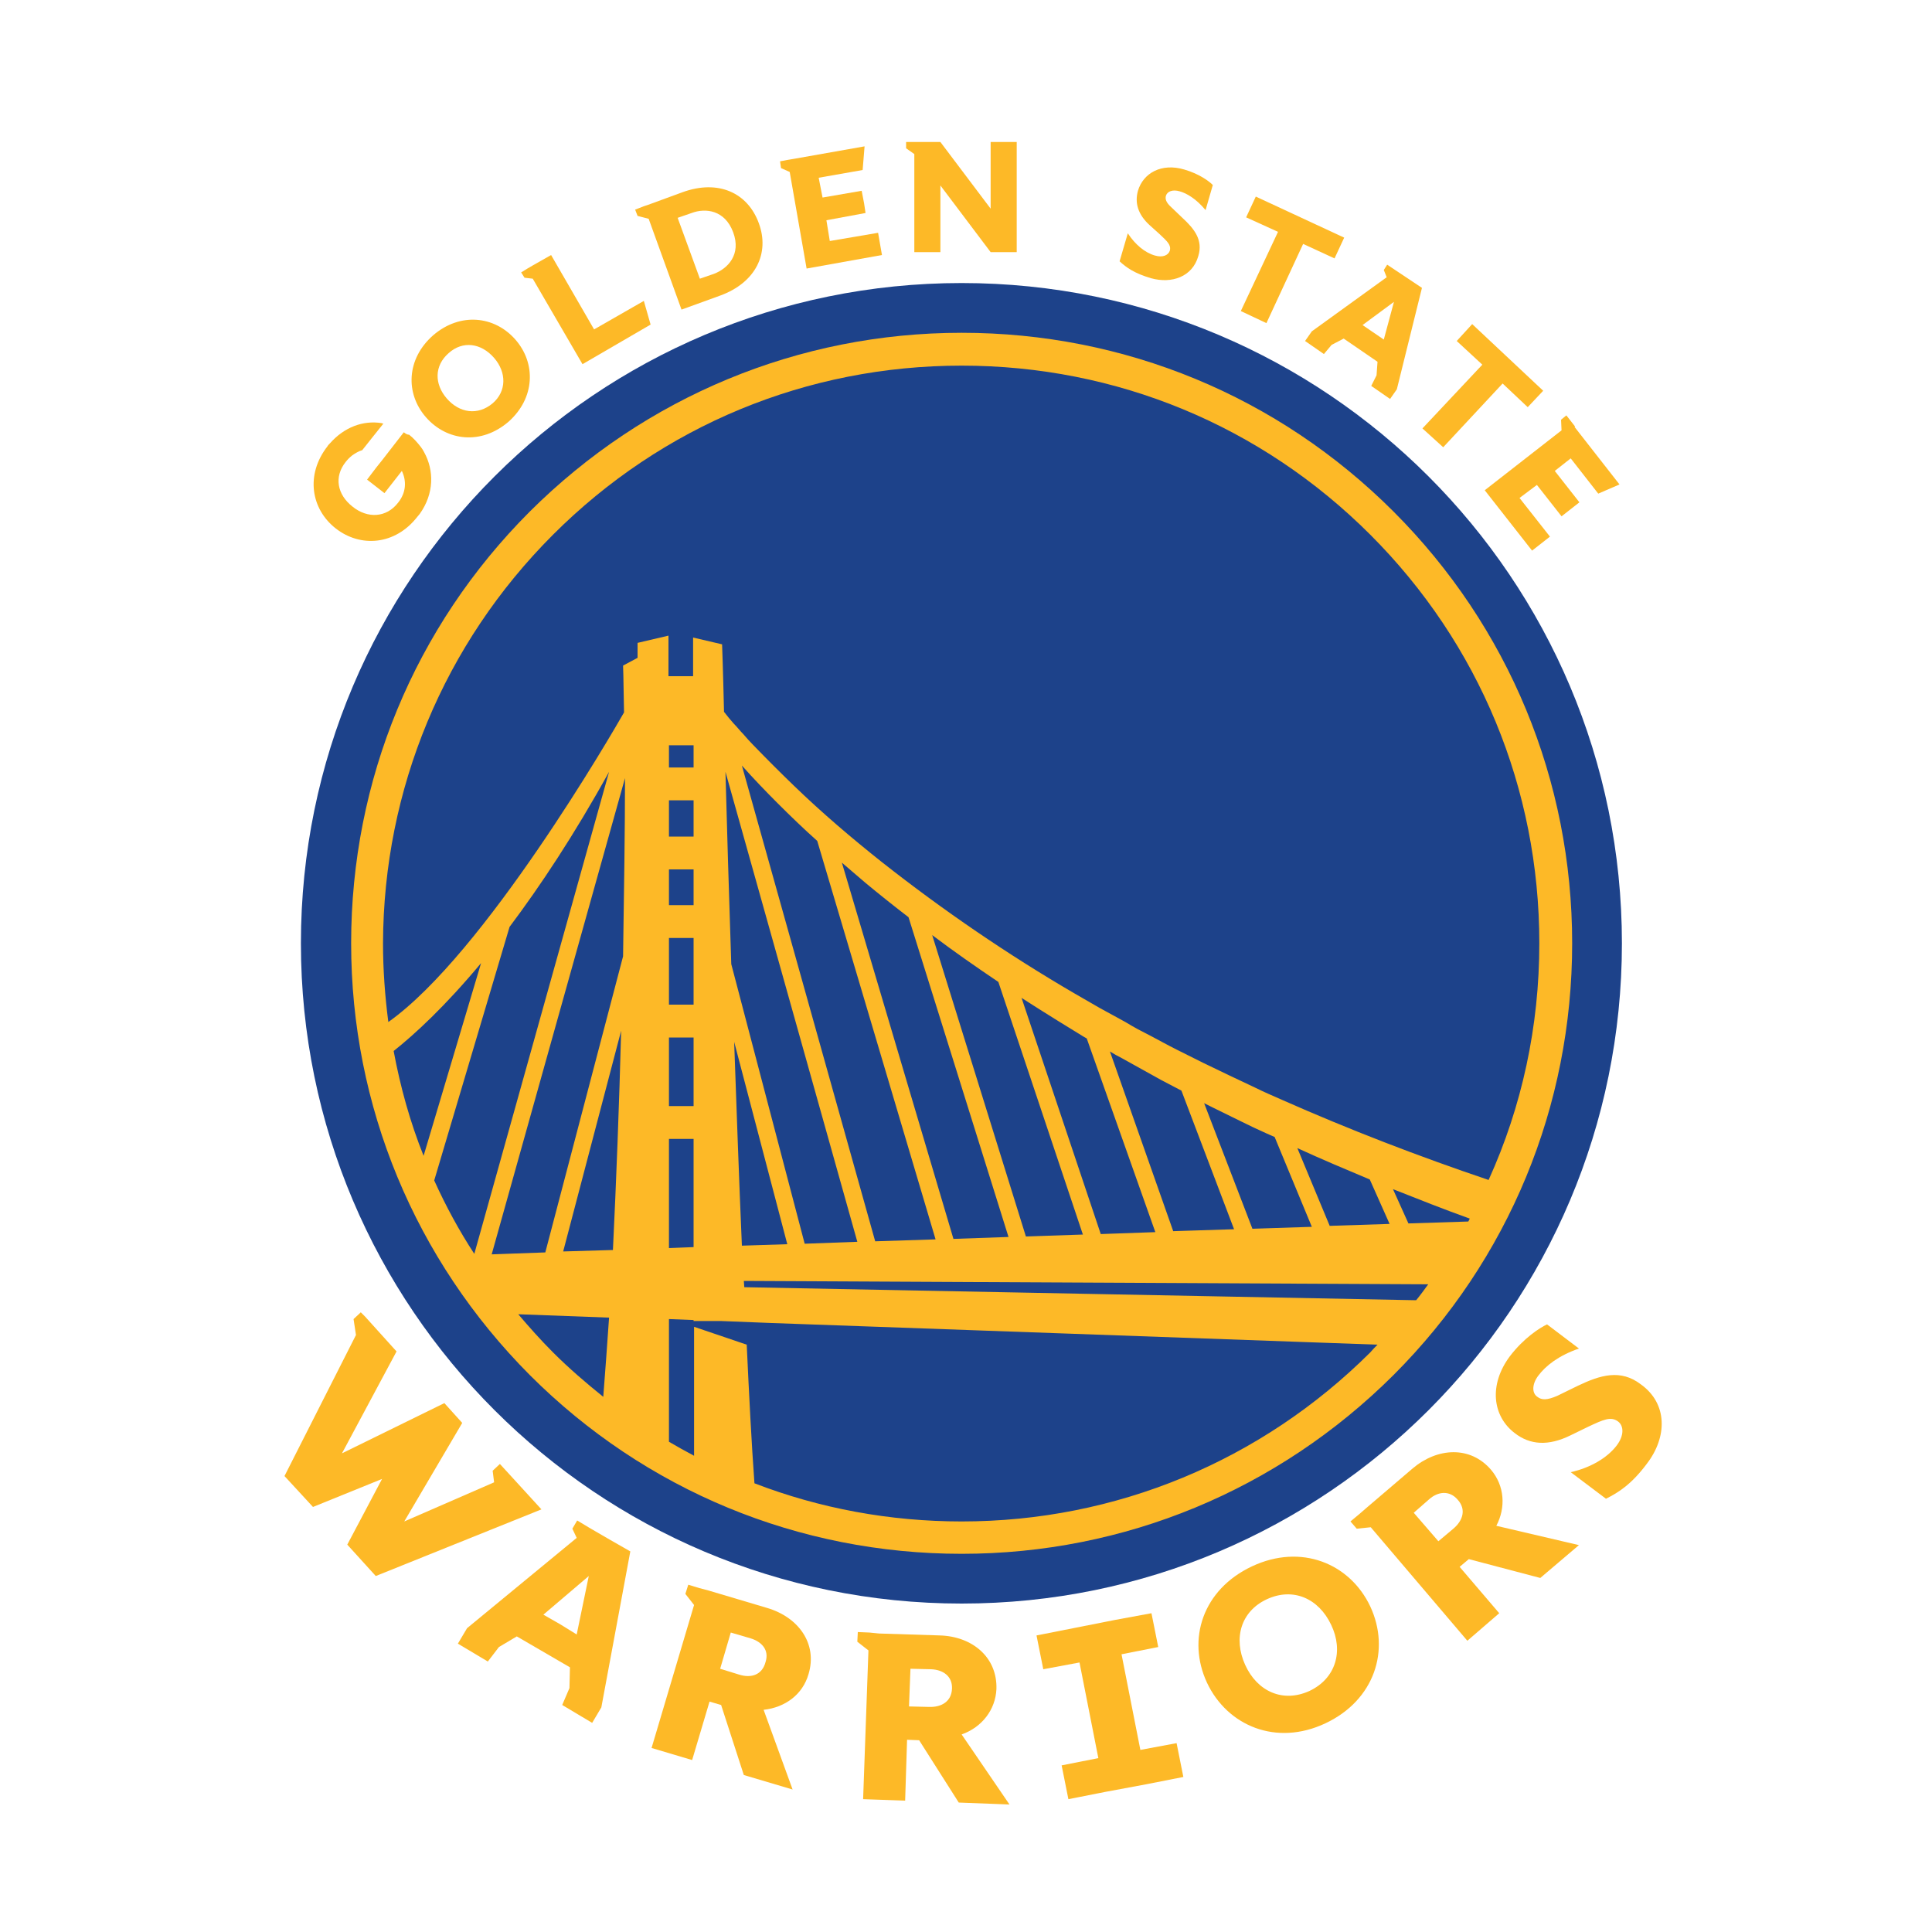 <?xml version="1.0" encoding="utf-8"?>
<!-- Generator: Adobe Illustrator 24.0.1, SVG Export Plug-In . SVG Version: 6.00 Build 0)  -->
<svg version="1.1" id="Layer_2" xmlns="http://www.w3.org/2000/svg" xmlns:xlink="http://www.w3.org/1999/xlink" x="0px" y="0px"
	 viewBox="0 0 400 400" style="enable-background:new 0 0 400 400;" xml:space="preserve">
<style type="text/css">
	.st0{fill:#FDB927;}
	.st1{fill:#1D428A;}
</style>
<g>
	<polygon class="st0" points="205.1,43.2 194.7,29.4 190.5,29.4 189.3,29.4 187.6,29.4 187.6,30.7 189.3,31.9 189.3,52.2 
		194.7,52.2 194.7,38.4 205.1,52.2 210.5,52.2 210.5,29.4 205.1,29.4 	"/>
	<polygon class="st0" points="167,55.6 182.6,52.8 181.8,48.2 171.8,49.9 171.1,45.6 179.2,44.1 178.9,42.1 178.4,39.5 170.3,40.9 
		169.5,36.8 178.6,35.2 179,30.3 164.3,32.9 163.1,33.1 161.5,33.4 161.7,34.8 163.5,35.6 	"/>
	<path class="st0" d="M141.1,64.1l8-2.9c7.4-2.7,10.3-8.8,8-15c-2.3-6.3-8.4-9.1-15.8-6.4l-7.1,2.6l-0.9,0.3l-1.8,0.7l0.5,1.3
		l2.3,0.6L141.1,64.1z M140.3,45.1l2.9-1c2.9-1.1,6.9-0.6,8.6,4c1.7,4.6-1.1,7.5-4,8.6l-2.9,1L140.3,45.1z"/>
	<polygon class="st0" points="120.6,75.4 134.7,67.2 133.3,62.3 123,68.2 114.1,52.8 110.4,54.9 109.2,55.6 107.9,56.4 108.6,57.5 
		110.3,57.7 	"/>
	<path class="st0" d="M106.7,70.3c-4.3-4.9-11.4-5.7-17-0.9c-5.6,4.9-5.8,12.1-1.5,17c4.3,4.9,11.4,5.8,17.1,0.9
		C110.8,82.4,111,75.2,106.7,70.3 M92.5,82.5c-2.6-3-2.6-6.8,0.4-9.4c2.9-2.6,6.7-2.1,9.4,1c2.6,3,2.6,6.9-0.3,9.4
		C98.9,86.1,95.1,85.5,92.5,82.5"/>
	<path class="st0" d="M83.6,89.5l-4.5,5.8l-1.2,1.5L76,99.3l3.6,2.8l3.6-4.6c1,2.1,0.9,4.5-0.8,6.6c0,0,0,0,0,0
		c-2.4,3.1-6.3,3.3-9.4,0.8c-3.2-2.5-3.9-6.2-1.4-9.3c0.4-0.5,0.8-0.9,1.3-1.3c0.7-0.5,1.4-0.9,2.1-1.1l1.9-2.4l2.4-3l0.1-0.1
		c-0.1,0-0.2,0-0.4-0.1c-3.8-0.6-7.7,0.8-10.7,4.2c-0.2,0.2-0.4,0.4-0.5,0.6c-4.6,5.9-3.4,13,1.7,17c5.1,4,12.3,3.5,16.9-2.4
		c0.2-0.2,0.3-0.4,0.5-0.6c3-4.2,3-9,0.9-12.8c-0.2-0.4-0.4-0.7-0.7-1.1c-0.7-0.9-1.5-1.8-2.4-2.5C84.2,90,83.9,89.7,83.6,89.5
		C83.6,89.5,83.6,89.5,83.6,89.5"/>
	<path class="st0" d="M238,46.6l2,1.8c1.7,1.6,2.5,2.3,2.2,3.5c-0.3,0.9-1.4,1.5-3.1,1c-2.1-0.6-4.1-2.3-5.6-4.6l-1.7,5.8
		c1.4,1.3,3.1,2.5,6.5,3.5c4.3,1.2,8.6-0.3,9.8-4.6c1-3.3-0.8-5.6-3.3-7.9l-2.3-2.2c-1.1-1-1.3-1.7-1.1-2.4c0.3-0.9,1.4-1.3,2.8-0.9
		c1.5,0.4,3.5,1.6,5.4,3.9l1.5-5.2c-0.8-0.8-2.8-2.3-5.9-3.2c-4.7-1.4-8.5,0.7-9.6,4.4C234.9,42,235.6,44.4,238,46.6"/>
	<polygon class="st0" points="256.9,64.4 262.2,66.9 269.8,50.5 276.3,53.5 278.3,49.2 260,40.7 258,45 264.6,48 	"/>
	<path class="st0" d="M271.6,68.6l-1.4,2l3.9,2.7l1.6-1.9l2.5-1.3l3.5,2.4l3.5,2.4l-0.2,2.8l-1.1,2.2l3.9,2.7l1.4-2l5.2-21l-2.7-1.8
		l-2.1-1.4l-0.6-0.4l-1.8-1.2l-0.7,1.1l0.6,1.5L271.6,68.6z M288.6,62.5l-2.1,7.8l-2.2-1.5l-2.2-1.5L288.6,62.5z"/>
	<polygon class="st0" points="301.6,70.6 306.9,75.5 294.5,88.7 298.8,92.6 311.1,79.4 316.3,84.3 319.5,80.9 304.8,67.1 	"/>
	<polygon class="st0" points="318.2,100.4 323.3,106.9 327,104 321.9,97.5 325.2,94.9 330.9,102.2 335.3,100.3 326,88.4 326.1,88.3 
		324.3,86 323.2,86.9 323.3,89.1 307.4,101.5 317.2,114 320.9,111.1 314.6,103.1 	"/>
	<path class="st1" d="M335.8,195.3c0,75.5-61.2,136.7-136.7,136.7S62.3,270.8,62.3,195.3S123.6,58.6,199.1,58.6
		S335.8,119.8,335.8,195.3"/>
	<path class="st0" d="M288.5,105.9c-23.9-23.9-55.7-37-89.4-37s-65.5,13.2-89.4,37c-23.9,23.9-37,55.7-37,89.4s13.2,65.5,37,89.4
		c23.9,23.9,55.7,37,89.4,37s65.5-13.2,89.4-37c23.9-23.9,37-55.7,37-89.4S312.4,129.8,288.5,105.9 M114.5,110.7
		c22.6-22.6,52.6-35,84.6-35c32,0,62,12.4,84.6,35c22.6,22.6,35,52.6,35,84.6c0,17.2-3.6,33.8-10.5,49
		c-14.5-4.9-28.8-10.4-42.8-16.6c-1.8-0.8-3.7-1.6-5.5-2.5l-5.5-2.6l-2.7-1.3l-2.7-1.3l-5.4-2.7c-1.8-0.9-3.6-1.9-5.3-2.8l-2.7-1.4
		c-0.9-0.5-1.8-1-2.6-1.5l-5.3-2.9l-5.2-3c-13.9-8.1-27.2-17.2-39.9-27.2c-6.3-5-12.4-10.2-18.2-15.8c-2.9-2.8-5.7-5.6-8.5-8.5
		c-0.7-0.7-1.4-1.5-2-2.2c-0.7-0.7-1.3-1.5-2-2.2c-0.7-0.8-1.3-1.5-1.9-2.3c0,0-0.1-0.1-0.1-0.1c-0.2-8.8-0.4-14-0.4-14l-6-1.4l0,8
		h-5.1l0-8.4l-6.4,1.5l0,3.1l-3,1.6c0.1,2.5,0.1,5.8,0.2,9.7c-2.4,4.2-28.9,50-48.8,64.1c-0.7-5.4-1.1-10.8-1.1-16.3
		C79.4,163.4,91.9,133.3,114.5,110.7 M271.6,254l-12.3,0.4l-10-26l2,1l5.5,2.7c1.8,0.9,3.7,1.8,5.5,2.6c0.5,0.2,1.1,0.5,1.6,0.7
		L271.6,254z M268.6,237.7c5,2.3,10,4.4,15,6.5l4.1,9.2l-12.4,0.4L268.6,237.7z M255.5,254.5l-12.6,0.4l-13.1-37.2
		c0.8,0.5,1.7,1,2.5,1.4l2.7,1.5c1.8,1,3.6,2,5.4,3l4.2,2.2L255.5,254.5z M239.2,255.1l-11.3,0.4l-16.4-48.9c2.5,1.6,5,3.2,7.6,4.8
		l5.2,3.2l0.7,0.4L239.2,255.1z M224.2,255.6l-11.8,0.4L193,193.6c4.5,3.4,9.1,6.6,13.7,9.7L224.2,255.6z M208.8,256.1l-11.4,0.4
		l-23.1-77.9c1.6,1.4,3.3,2.8,4.9,4.2c2.9,2.4,5.9,4.8,8.9,7.1L208.8,256.1z M193.7,256.6l-12.5,0.4l-27.6-98.5
		c2.4,2.7,4.9,5.3,7.4,7.8c2.7,2.7,5.4,5.3,8.2,7.8L193.7,256.6z M177.5,257.1l-10.9,0.4l-15.2-57.9c-0.5-14.9-0.9-28.7-1.2-39.8
		L177.5,257.1z M163,257.6l-9.4,0.3c-0.6-13.8-1.1-28.2-1.6-42.2L163,257.6z M295.7,265.9c-0.8,1.1-1.6,2.2-2.5,3.3l-139.1-2.7
		l-0.1-1.3L295.7,265.9z M291.6,253.3l-3.2-7.1c5.3,2.1,10.6,4.2,15.9,6.1c-0.1,0.2-0.2,0.4-0.3,0.6L291.6,253.3z M143.6,165.8
		l0,7.4H138v6.8h5.6l0,7.4H138v6.8h5.6l0,13.8H138v6.8h5.6l0,14.2H138v6.8h5.6l0,22.4l-5.1,0.2l0-104.1h5.1l0,4.6H138v6.8H143.6z
		 M89.9,244.4l15.6-52.5c6.3-8.4,13.3-18.9,20.6-32.1l-27.9,99.8C95,254.7,92.3,249.7,89.9,244.4 M87.7,239.3
		c-2.8-7-4.8-14.2-6.2-21.7c4.4-3.5,10.6-9.2,18.1-18.2L87.7,239.3z M129.4,161.1c0,10.6-0.2,23.3-0.4,36.9l-16.1,61.3l-11.1,0.4
		L129.4,161.1z M128.6,213.4c-0.4,15.2-1,30.9-1.7,45.4l-10.3,0.3L128.6,213.4z M107.3,272.1l18.8,0.7c-0.4,5.8-0.8,11.3-1.2,16.4
		c-3.6-2.9-7.1-5.9-10.4-9.2C111.9,277.4,109.6,274.8,107.3,272.1 M199.1,315c-14.9,0-29.4-2.7-42.9-7.9c-0.6-8.2-1.1-18-1.6-28.7
		l-10.9-3.7l0,26.7c-1.7-0.9-3.5-1.9-5.2-2.9l0-25.4l5.1,0.2v0.2l5.6,0l10.1,0.4l125.9,4.5c-0.5,0.5-1,1-1.5,1.6
		C261.1,302.5,231,315,199.1,315"/>
	<polygon class="st0" points="239.8,341 238.4,334 230.8,335.4 222.2,337.1 214.6,338.6 216,345.6 223.5,344.2 227.4,364 
		219.8,365.5 221.2,372.5 228.8,371 237.4,369.4 245,367.9 243.6,360.9 236.1,362.3 232.2,342.5 	"/>
	<path class="st0" d="M283.7,332.6c4.2,9,0.9,19.4-9.3,24.2c-10.2,4.8-20.3,0.5-24.5-8.4c-4.2-9-0.9-19.3,9.3-24.1
		C269.4,319.5,279.5,323.7,283.7,332.6 M275.6,336.4c-2.6-5.5-7.9-7.8-13.3-5.3c-5.4,2.5-7,8.1-4.5,13.6c2.5,5.5,7.8,7.9,13.3,5.4
		C276.6,347.5,278.2,341.8,275.6,336.4"/>
	<path class="st0" d="M308.7,304.3c-4.3-5-11.1-4.6-16.2-0.3l-9.6,8.2l-1.5,1.3l-1.8,1.5l1.3,1.5l2.9-0.3l20,23.5l6.6-5.7l-8.2-9.6
		l1.9-1.6l14.8,3.9l8-6.8l-17.1-4C311.8,312.1,311.5,307.6,308.7,304.3 M300.9,316.5l-3.1,2.6l-5.1-5.9l3.2-2.8
		c1.8-1.6,4.2-1.9,5.9,0.1C303.6,312.5,302.9,314.8,300.9,316.5"/>
	<path class="st0" d="M341,303c-3.2,4.3-5.9,6-8.5,7.3l-7.3-5.5c4-0.9,7.5-2.9,9.5-5.5c1.6-2.1,1.5-4.1,0.3-5
		c-1.5-1.1-3-0.4-6.2,1.1l-3.7,1.8c-4.5,2.2-8.3,2-11.5-0.5c-4.6-3.5-5.4-10-1-15.9c2.9-3.8,6.2-5.9,7.7-6.6l6.6,5
		c-4.3,1.5-6.9,3.6-8.4,5.6c-1.3,1.7-1.4,3.6-0.2,4.4c0.9,0.7,2,0.7,4.1-0.2l4.3-2.1c4.6-2.2,8.8-3.5,13-0.3
		C345.3,290.6,345.2,297.5,341,303"/>
	<path class="st0" d="M206.3,349.7c0.2-6.6-5-10.9-11.7-11.1l-12.6-0.4L180,338l-2.4-0.1l-0.1,2l2.3,1.8l-1.1,30.8l8.7,0.3l0.4-12.6
		l2.5,0.1l8.2,12.9l10.5,0.4l-9.9-14.5C203.3,357.6,206.1,354,206.3,349.7 M192.3,353.4l-4.1-0.1l0.3-7.8l4.3,0.1
		c2.4,0.1,4.4,1.4,4.3,4C197,352.3,194.9,353.5,192.3,353.4"/>
	<path class="st0" d="M167.4,346.6c1.9-6.3-2.1-11.8-8.6-13.7l-12.1-3.6l-1.9-0.5l-2.3-0.7l-0.6,1.9l1.8,2.3l-8.8,29.6l8.4,2.5
		l3.6-12.1l2.4,0.7l4.7,14.5l10.1,3l-6-16.5C162.6,353.5,166.2,350.8,167.4,346.6 M153,346.7l-3.9-1.2l2.2-7.5l4.1,1.2
		c2.3,0.7,3.9,2.4,3.1,4.9C157.8,346.8,155.5,347.5,153,346.7"/>
	<path class="st0" d="M126.3,318.8l-3.1-1.8l-1.2-0.7l-2.5-1.5l-1,1.7l0.9,1.9l-22.7,18.7l-1.9,3.2l6.2,3.7l2.3-3l3.7-2.2l5.5,3.2
		l5.5,3.2l-0.1,4.3l-1.5,3.5l6.2,3.7l1.9-3.2l6-32.3L126.3,318.8z M116,336.3l-3.5-2l9.4-8l-2.5,12.1L116,336.3z"/>
	<polygon class="st0" points="105.7,305.5 105.7,305.5 103.5,303.1 102,304.5 102.3,306.9 83.7,315 95.7,294.6 92,290.5 70.8,300.9 
		82.1,279.8 75.6,272.6 75.6,272.6 74.7,271.7 73.2,273.1 73.7,276.4 58.9,305.6 64.8,312 79.1,306.2 71.9,319.8 77.8,326.3 
		112.1,312.5 	"/>
</g>
</svg>
